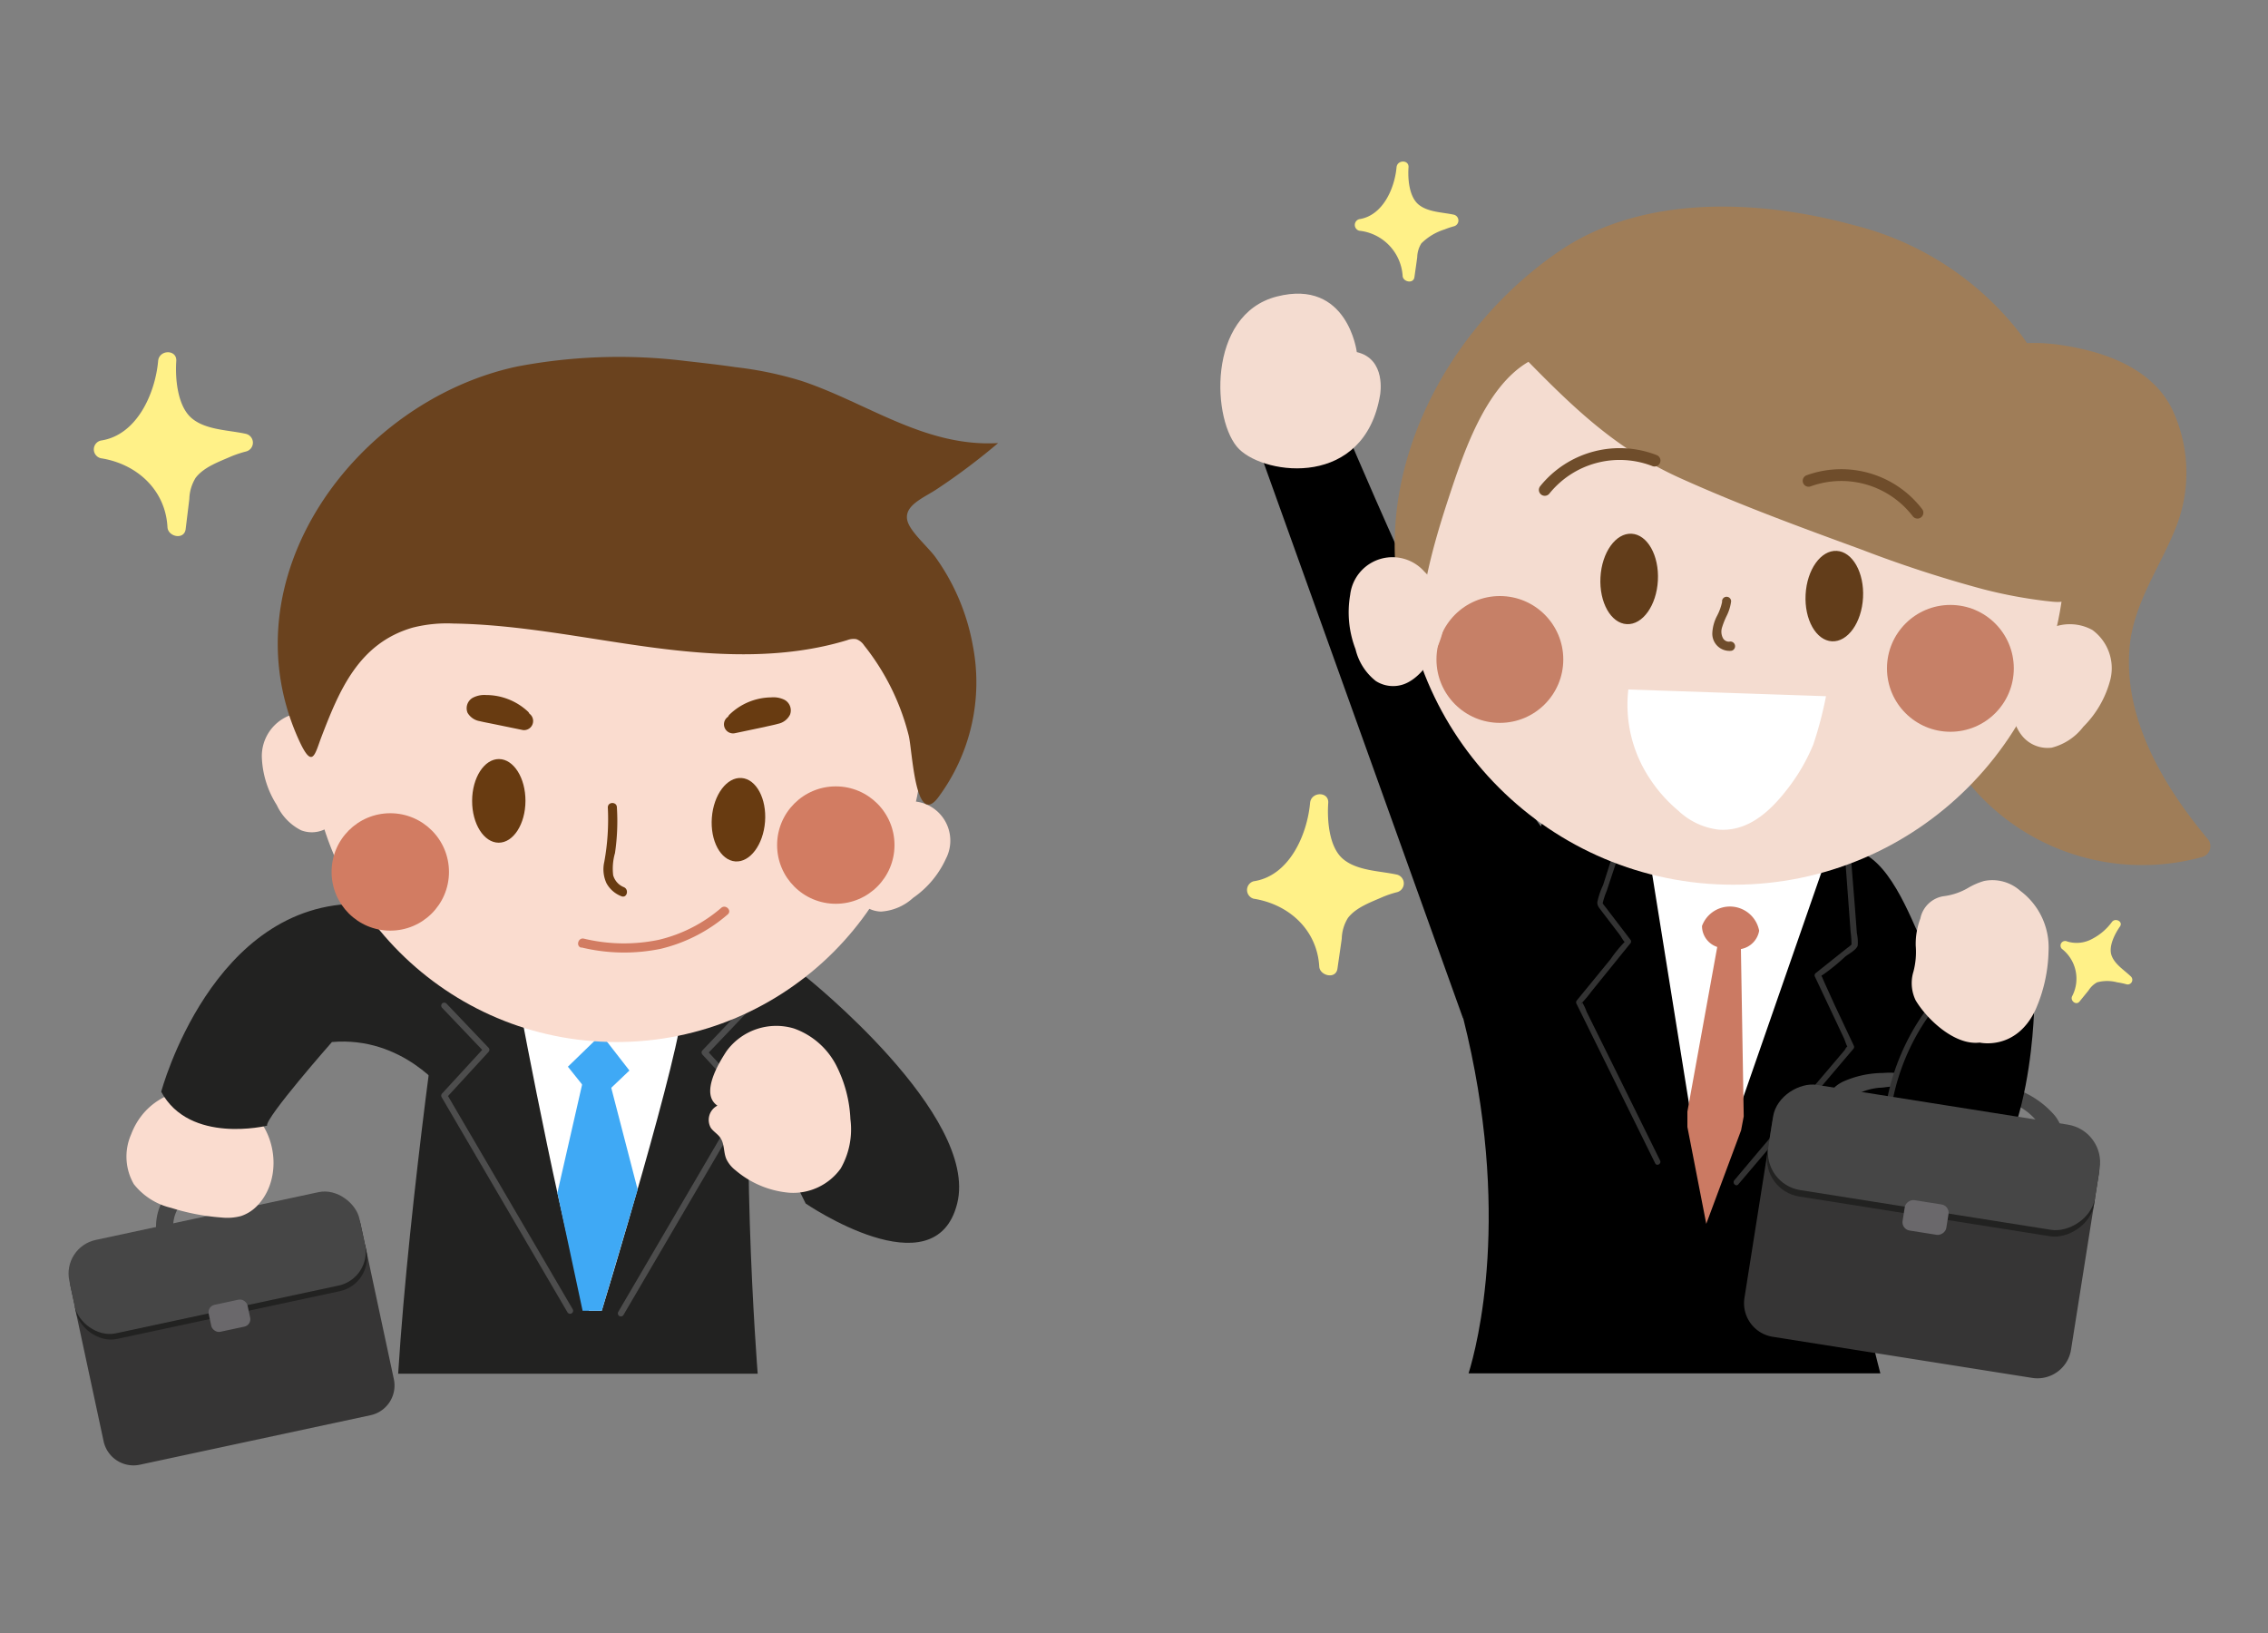 <svg xmlns="http://www.w3.org/2000/svg" viewBox="0 0 250 180"><rect x="0" y="0" width="250" height="180" fill="#808080" stroke="none"/><defs><style>.cls-1{isolation:isolate;}.cls-2{fill:#363535;}.cls-3,.cls-6{fill:#222221;}.cls-4{fill:#464646;}.cls-5{fill:#6a686b;}.cls-6{mix-blend-mode:darken;}.cls-7{fill:#fff;}.cls-8{fill:#3fa9f5;}.cls-9{fill:#fadccf;}.cls-10,.cls-11,.cls-22{fill:none;}.cls-10{stroke:#4d4d4d;stroke-width:0.67px;}.cls-10,.cls-22{stroke-linecap:round;stroke-linejoin:round;}.cls-12{fill:#683b11;}.cls-13{fill:#6a421e;}.cls-14{fill:#d27c62;}.cls-15{fill:#fff188;}.cls-16{fill:#f4dcd0;}.cls-17{fill:#333;}.cls-18{fill:#cb7a63;}.cls-19{fill:#9f7d58;}.cls-20{fill:#c68067;}.cls-21{fill:#623d1a;}.cls-22{stroke:#6f4d2b;stroke-width:1.3px;}.cls-23{fill:#6f4d2b;}</style></defs><g class="cls-1"><g id="設計稿"><g id="Group_3641" data-name="Group 3641"><path id="Rectangle_2151" data-name="Rectangle 2151" class="cls-2" d="M40.82,156l-25.4,5.45a3.37,3.37,0,0,1-4-2.59h0L8.25,144.09h0l32-6.85h0l3.17,14.81A3.35,3.35,0,0,1,40.82,156Z"/><rect id="Rectangle_2152" data-name="Rectangle 2152" class="cls-3" x="7.71" y="134.55" width="32.7" height="10.53" rx="3.79" transform="translate(-28.76 8.14) rotate(-12.1)"/><rect id="Rectangle_2153" data-name="Rectangle 2153" class="cls-4" x="7.57" y="133.93" width="32.7" height="10.53" rx="3.79" transform="translate(-28.63 8.1) rotate(-12.1)"/><path id="Path_8315" data-name="Path 8315" class="cls-4" d="M17.33,136.4a5.86,5.86,0,1,1,7,4.5A5.85,5.85,0,0,1,17.33,136.4Zm1.84-.4a4,4,0,1,0,3.06-4.72h0A4,4,0,0,0,19.17,136Z"/><rect id="Rectangle_2154" data-name="Rectangle 2154" class="cls-5" x="23.09" y="143.51" width="4.38" height="3.04" rx="0.83" transform="translate(-29.83 8.52) rotate(-12.1)"/></g><path class="cls-6" d="M49,105.63s-3.89,26.29-5.11,45.79H83.52s-2.31-29.15,0-44.41Z"/><path class="cls-7" d="M57.27,110.85s5.57,29.77,7.66,33.63h1.4s9-29.46,8.88-33.63Z"/><polygon class="cls-8" points="66.28 114.01 62.6 117.58 65.72 121.48 69.38 118 66.28 114.01"/><polygon class="cls-8" points="64.22 119.31 61.44 131.48 64.22 144.48 66.33 144.48 70.29 131.13 67.02 118.53 64.22 119.31"/><path class="cls-6" d="M88.81,107.66s19.14,15.25,16.7,25-16.7,0-16.7,0L78,110.85S88,108.32,88.81,107.66Z"/><path class="cls-9" d="M14.45,125.05a6.08,6.08,0,0,0,.3,5.47,7.4,7.4,0,0,0,4.12,2.62,24.16,24.16,0,0,0,5.52,1.06,5.92,5.92,0,0,0,2.18-.16A4.4,4.4,0,0,0,28.26,133c2.54-2.52,2.45-7,.15-9.74C24.44,118.49,16.69,119.12,14.45,125.05Z"/><path class="cls-6" d="M49,120.34s-4.57-6.16-12.41-5.48c0,0-7.38,8.38-7.15,9.22,0,0-8.53,2.09-11.67-3.74,0,0,5.59-21,22-20.72s16.22,15.24,16.22,15.24Z"/><polyline class="cls-10" points="48.97 110.85 53.61 115.72 48.97 120.77 62.84 144.48"/><polyline class="cls-10" points="82.32 111.13 77.67 116.01 82.32 121.06 68.44 144.77"/><path class="cls-9" d="M87.5,113.36a8.4,8.4,0,0,1,4.64,4,14.4,14.4,0,0,1,1.6,6,8.7,8.7,0,0,1-1.07,5.44A6.45,6.45,0,0,1,87,131.47,10.52,10.52,0,0,1,81.08,129a3.48,3.48,0,0,1-1-1.21c-.34-.74-.2-1.67-.66-2.35-.28-.43-.76-.69-1.06-1.11a1.77,1.77,0,0,1,.72-2.46c-1.89-1.28.07-4.58,1-6A6.79,6.79,0,0,1,87.5,113.36Z"/><circle class="cls-9" cx="67.95" cy="81.05" r="33.81"/><path class="cls-9" d="M94.94,91.25a6.69,6.69,0,0,1,4.42-2.8,4.34,4.34,0,0,1,4.9,6.22,10.57,10.57,0,0,1-3.61,4.3,5.78,5.78,0,0,1-3.54,1.51,3.28,3.28,0,0,1-2.56-1.36c-1.4-2-.9-6,.39-7.87Z"/><path class="cls-9" d="M38.78,83.86a6.68,6.68,0,0,0-3-4.3,4.77,4.77,0,0,0-4-.64,4.81,4.81,0,0,0-2.92,4.47,10.53,10.53,0,0,0,1.65,5.35,5.88,5.88,0,0,0,2.68,2.78,3.28,3.28,0,0,0,2.89-.26c2.05-1.28,3.15-5.16,2.7-7.4Z"/><path class="cls-11" d="M72.59,68.75l2,.72v-.1Z"/><ellipse class="cls-12" cx="54.98" cy="88.28" rx="4.61" ry="2.94" transform="translate(-33.49 142.95) rotate(-89.8)"/><ellipse class="cls-12" cx="81.4" cy="90.35" rx="4.61" ry="2.94" transform="translate(-14.84 164.7) rotate(-85.67)"/><path class="cls-13" d="M75.56,39.79A59.94,59.94,0,0,0,57,40.4c-17.79,3.8-32.26,23.36-24,41.29,1.44,3.11,1.7,1.48,2.4-.38,2-5.22,4.13-10.4,10.09-12.13a15.38,15.38,0,0,1,4.49-.45c7.29.11,14.48,1.64,21.71,2.61s14.73,1.35,21.7-.78a1.92,1.92,0,0,1,1-.11,1.75,1.75,0,0,1,.86.69,26.12,26.12,0,0,1,4.91,9.91c.42,1.62.7,10.37,3.3,6.79a21.23,21.23,0,0,0,3.77-16.7,23.9,23.9,0,0,0-4-9.56c-.77-1.16-2.85-2.87-3.2-4.15-.47-1.75,1.88-2.58,3.35-3.59a70.27,70.27,0,0,0,6.64-5c-8.08.46-14.38-4.42-21.66-6.85a40.19,40.19,0,0,0-7.29-1.52C79.31,40.21,77.44,40,75.56,39.79Z"/><path class="cls-12" d="M58.35,78.66a.66.66,0,0,0-.15-.22,6.79,6.79,0,0,0-4.62-1.83,2.75,2.75,0,0,0-1.36.25,1.32,1.32,0,0,0-.68,1.71,1.92,1.92,0,0,0,1.34.92c.49.12,1,.21,1.49.31l3.26.67a1,1,0,0,0,1.13-.89A1,1,0,0,0,58.35,78.66Z"/><path class="cls-12" d="M80.26,79a.65.65,0,0,1,.15-.23A6.71,6.71,0,0,1,85,76.87a2.79,2.79,0,0,1,1.37.22,1.32,1.32,0,0,1,.71,1.69,1.89,1.89,0,0,1-1.31,1c-.49.14-1,.23-1.49.35L81,80.82A1,1,0,0,1,80.26,79Z"/><circle class="cls-14" cx="43.02" cy="96.11" r="6.47"/><circle class="cls-14" cx="92.13" cy="93.15" r="6.47"/><path class="cls-14" d="M64.08,104.43a20,20,0,0,0,8.77.15,17.48,17.48,0,0,0,7.37-3.79c.49-.43-.23-1.14-.72-.72a16.24,16.24,0,0,1-6.92,3.53,18.89,18.89,0,0,1-8.23-.14c-.63-.13-.9.85-.27,1Z"/><path class="cls-12" d="M67,89a26.05,26.05,0,0,1-.39,6,3.65,3.65,0,0,0,.25,2.37,3.17,3.17,0,0,0,1.64,1.42c.61.24.87-.74.27-1a2,2,0,0,1-1.18-1.31,6.19,6.19,0,0,1,.2-2.45A24.2,24.2,0,0,0,68,89c0-.65-1-.65-1,0Z"/><path class="cls-15" d="M27.1,47.82c-1.93-.43-4.46-.41-6-1.75s-1.8-4.34-1.67-6.27c.09-1.31-1.9-1.28-2,0-.32,3.55-2.33,8.17-6.31,8.76a1,1,0,0,0,0,1.95c3.94.61,7.12,3.47,7.34,7.59.05,1.06,1.81,1.45,2,.26L20.87,55a4.67,4.67,0,0,1,.7-2.34c.92-1.19,2.57-1.76,3.91-2.35a12.82,12.82,0,0,1,1.62-.54A1,1,0,0,0,27.1,47.82Z"/><path class="cls-4" d="M227,123.76a4.26,4.26,0,0,0-.55-.85,10.07,10.07,0,0,0-3.44-2.55l-.12-.06a4,4,0,0,1-.3,1.68l.11.06a6.63,6.63,0,0,1,1.66,1.36.69.69,0,0,0,.22.2l.17,0c.8.11,1.58.28,2.37.44A2,2,0,0,1,227,123.76Z"/><path d="M171.7,93c-5.62-3.59-22.88-44.46-22.88-44.46-5.26,3.55-10.41,0-10.41,0l22.86,63.71"/><path class="cls-7" d="M179.72,97.3l7.22,36.48s11.66-27.9,13.16-36.48Z"/><path class="cls-16" d="M181.39,105.73l5.55,28.05s8.62-19.46,10.12-28Z"/><path d="M203.75,133.78c-.62-10.45,12.87-19.48,8.29-29.53-1.57-3.44-3.91-9.84-7.71-10.53-2.51-.46-5.55,0-8.1,0H181.7L170.28,90l-9,22.19c5.41,21.5,1.54,36.15.6,39.19h45.39C206.6,148.83,204,138.45,203.75,133.78Z"/><path class="cls-17" d="M179.18,90l-1.47,4.42-1,3.13a8.26,8.26,0,0,0-.64,1.91c0,.43.23.62.5,1l2,2.62c.13.17.4.72.61.81-.08,0,.31-.4-.09-.07a14.43,14.43,0,0,0-1.56,1.91l-3.74,4.57a.34.34,0,0,0,0,.37l8.66,17.56c.18.36.72.05.54-.31l-5.1-10.34-3-6.06a5.11,5.11,0,0,0-.56-1.15c.24.27-.25.47.2,0a11.1,11.1,0,0,0,.88-1.07L179.7,104a.32.32,0,0,0,.05-.38l-2.56-3.35c-.17-.23-.37-.46-.53-.7s0,.27,0,0a8.19,8.19,0,0,1,.44-1.35l2.69-8.1c.13-.38-.48-.55-.6-.17Z"/><path class="cls-17" d="M203.36,94.2l.63,8.51a10.85,10.85,0,0,1,.1,1.4c0,.29.22-.22,0,0s-.46.37-.68.55l-3.3,2.63a.32.32,0,0,0-.05.37l2.52,5.34.7,1.49c.1.22.25.8.45,1,0,0,.25-.29,0-.19s-.32.37-.4.46l-9.16,10.78-3,3.56c-.25.31.18.75.44.45l12.68-14.93a.32.32,0,0,0,.05-.37l-2.11-4.48L201,108.06a4,4,0,0,0-.31-.66c-.13-.17,0,.27-.06.28s.2-.18.3-.23a21.88,21.88,0,0,0,2.46-2c.38-.3,1.22-.73,1.38-1.21a4.59,4.59,0,0,0-.09-1.38l-.23-3.06L204,94.2c0-.4-.65-.4-.62,0Z"/><path id="Path_8326" data-name="Path 8326" class="cls-7" d="M191.77,94h-1.11a35.65,35.65,0,0,0-8.76,1l4.2,26.17L188,133l4-11.59,9-25.9a35.2,35.2,0,0,0-7.82-1.49Z"/><path id="Path_8327" data-name="Path 8327" class="cls-18" d="M193.91,102.59a3.28,3.28,0,0,0-6.3-.52,2.44,2.44,0,0,0,1.68,2.31v0L186,122.53l0,1.69,2.08,10.68,3.84-10.31.29-1.54-.31-18.44h0A2.48,2.48,0,0,0,193.91,102.59Z"/><path class="cls-19" d="M233.76,69.5c-1.61,8.58,3.07,17.1,8.7,23.78-10,3.1-21.91-1.84-26.77-11.13a31.93,31.93,0,0,1-3.11-10.5,63.6,63.6,0,0,1,.35-21.19c1.74-8.52,5.79-12.63,14.62-11.12,4,.68,8.32,2.17,10.41,5.67a15.42,15.42,0,0,1,1.68,5.47C240.81,57.7,235.05,62.55,233.76,69.5Z"/><path class="cls-19" d="M232.58,69.17c-1.64,9.35,3.21,18,9,25l.53-2A22.26,22.26,0,0,1,222,87.89c-7-5.72-8.47-14.81-8.82-23.35a56,56,0,0,1,1.07-14.27c.62-2.83,1.59-5.83,3.76-7.87s5.07-2.33,7.84-2.07c3.56.33,7.73,1.39,10.22,4.13,1.64,1.79,2.23,4.42,2.48,6.78a13.2,13.2,0,0,1-1,6.11c-1.56,4-4.09,7.54-4.94,11.82-.31,1.54,2,2.19,2.35.65.84-4.21,3.32-7.73,4.88-11.66a16.35,16.35,0,0,0-.38-13c-1.88-3.92-6.09-5.85-10.13-6.73-3.45-.76-7.19-1.06-10.47.48A12.08,12.08,0,0,0,213,45.78c-1.72,4.32-2.19,9.25-2.33,13.85A63.64,63.64,0,0,0,212,75.45a25.75,25.75,0,0,0,6,12,24.79,24.79,0,0,0,24.79,7,1.23,1.23,0,0,0,.54-2c-5.17-6.19-9.85-14.22-8.39-22.6C235.2,68.28,232.85,67.62,232.58,69.17Z"/><circle id="Ellipse_46" data-name="Ellipse 46" class="cls-16" cx="191.07" cy="60.96" r="36.56"/><path id="Path_8328" data-name="Path 8328" class="cls-11" d="M198.63,48.94l1.92,1.18,0-.1S199.86,49.63,198.63,48.94Z"/><path id="Path_8329" data-name="Path 8329" class="cls-19" d="M156.78,73.67c-8.15-17.33,1.13-36.47,15.12-46,9.24-6.3,22.12-5.67,32.44-2.85a33.37,33.37,0,0,1,18.58,12.26c5.63,7.85,5.12,16.77,5.87,25.85a5,5,0,0,1-.18,2.31c-.6,1.43-1.91,1.12-3.13,1a52.41,52.41,0,0,1-6.9-1.3,134.92,134.92,0,0,1-13.43-4.38c-6.67-2.44-13.33-4.88-19.79-7.79-7-3.12-11.67-7.58-16.88-12.89-4.79,2.79-7.19,10.14-8.82,15.07-1.69,5.15-3.32,10.92-3.2,16.4A12.73,12.73,0,0,0,156.78,73.67Z"/><circle id="Ellipse_47" data-name="Ellipse 47" class="cls-20" cx="165.33" cy="72.69" r="6.99"/><path id="Path_8331" data-name="Path 8331" class="cls-16" d="M159.2,68.15A7.23,7.23,0,0,0,157,63a4.69,4.69,0,0,0-8.17,2.56,11.31,11.31,0,0,0,.59,6,6.3,6.3,0,0,0,2.24,3.51,3.53,3.53,0,0,0,3.11.34c2.45-.91,4.44-4.78,4.45-7.26Z"/><path id="Path_8331-2" data-name="Path 8331" class="cls-16" d="M222.1,73a7.24,7.24,0,0,1,4.15-3.83,5.16,5.16,0,0,1,4.39.27,5.22,5.22,0,0,1,2,5.4,11.3,11.3,0,0,1-3,5.27,6.34,6.34,0,0,1-3.47,2.3,3.62,3.62,0,0,1-3-1c-1.86-1.83-2.1-6.19-1.09-8.44Z"/><ellipse id="Ellipse_48" data-name="Ellipse 48" class="cls-21" cx="179.57" cy="63.81" rx="4.99" ry="3.17" transform="translate(106.37 239.76) rotate(-86.97)"/><path id="Path_8332" data-name="Path 8332" class="cls-22" d="M170.28,54a10.6,10.6,0,0,1,12.1-3.23"/><ellipse id="Ellipse_49" data-name="Ellipse 49" class="cls-21" cx="202.19" cy="65.69" rx="4.99" ry="3.17" transform="translate(125.91 264.14) rotate(-86.97)"/><path id="Path_8333" data-name="Path 8333" class="cls-22" d="M199.36,53a10.58,10.58,0,0,1,12,3.51"/><path id="Path_8334" data-name="Path 8334" class="cls-7" d="M190.35,91.45a6.61,6.61,0,0,1-.89,0A7.78,7.78,0,0,1,185,89.36a16.14,16.14,0,0,1-3.14-3.53A14.7,14.7,0,0,1,179.49,76c-.15,2.12,0,0,0,0l21.79.74a42.1,42.1,0,0,1-1.4,5.32,20.94,20.94,0,0,1-2.64,4.63C195.63,88.82,193.39,91.24,190.35,91.45Z"/><circle id="Ellipse_50" data-name="Ellipse 50" class="cls-20" cx="214.99" cy="73.67" r="6.99"/><path class="cls-16" d="M149.56,38.81s-1-8.11-8.8-6.13-7.16,13.89-4.17,16.83,13.84,4.27,15.54-6C152.13,43.5,152.85,39.58,149.56,38.81Z"/><path d="M200.88,121.44s3.26,11.45,13.16,11.15,10.19-21.68,10.19-21.68L211,106Z"/><path class="cls-23" d="M189.83,66.32a5.8,5.8,0,0,1-.58,1.6,4.58,4.58,0,0,0-.5,1.81,1.89,1.89,0,0,0,2.12,2,.5.5,0,0,0-.26-1,.75.75,0,0,1-.7-.41,1.54,1.54,0,0,1-.08-1.19,8.76,8.76,0,0,1,.53-1.31,5,5,0,0,0,.46-1.54.5.5,0,1,0-1,0Z"/><path class="cls-15" d="M160.28,23.67c-1.26-.28-2.9-.27-3.93-1.14s-1.18-2.83-1.09-4.09c.06-.85-1.24-.84-1.32,0-.21,2.32-1.51,5.33-4.12,5.72a.66.66,0,0,0,0,1.27,5.36,5.36,0,0,1,4.79,4.95c0,.69,1.19.95,1.3.17s.21-1.46.31-2.2a3,3,0,0,1,.46-1.53,6.32,6.32,0,0,1,2.55-1.53,9.23,9.23,0,0,1,1.05-.35A.66.66,0,0,0,160.28,23.67Z"/><path class="cls-15" d="M154,96.41c-1.9-.42-4.39-.41-5.95-1.72s-1.77-4.28-1.64-6.19c.08-1.28-1.88-1.26-2,0-.32,3.51-2.29,8.06-6.23,8.64a1,1,0,0,0,0,1.92c3.89.61,7,3.42,7.24,7.48.06,1,1.79,1.44,2,.27l.48-3.33a4.56,4.56,0,0,1,.69-2.31c.91-1.17,2.54-1.73,3.85-2.31a11.11,11.11,0,0,1,1.6-.53A1,1,0,0,0,154,96.41Z"/><path class="cls-15" d="M234.87,107.62c-.71-.69-1.78-1.33-2.12-2.32s.36-2.36.93-3.17c.38-.54-.5-1-.88-.51a6.24,6.24,0,0,1-2.18,1.87,3.55,3.55,0,0,1-2.74.29.51.51,0,0,0-.61.8,4.17,4.17,0,0,1,1.15,5.21c-.27.48.41,1.08.8.61l1-1.23a2.58,2.58,0,0,1,.94-.89,4.28,4.28,0,0,1,2.22,0,8,8,0,0,1,1,.21A.51.51,0,0,0,234.87,107.62Z"/><path class="cls-4" d="M202.06,120c.82.17,1.64.34,2.45.56a1.13,1.13,0,0,0,.18,0,.75.75,0,0,0,.29-.09,6.9,6.9,0,0,1,2.16-.57c.38,0,.76-.08,1.15-.11s.32-.31.45-.65l.09-.22c.08-.2.07-.49.23-.65a9.43,9.43,0,0,0-1.5,0,10.93,10.93,0,0,0-4.37.94,4.09,4.09,0,0,0-.88.56S202.08,120,202.06,120Z"/><path class="cls-17" d="M213.16,110.22a25.08,25.08,0,0,0-5.45,12.87c0,.4.58.39.63,0a24.38,24.38,0,0,1,5.26-12.43c.26-.3-.18-.75-.44-.44Z"/><path class="cls-16" d="M225.81,104.83a7.78,7.78,0,0,0-3.12-6.64,4.61,4.61,0,0,0-4-1.08,7.67,7.67,0,0,0-1.71.74,7.07,7.07,0,0,1-2.77.94,3.09,3.09,0,0,0-2.53,2.46,7.87,7.87,0,0,0-.51,3,8.51,8.51,0,0,1-.25,2.84,4.34,4.34,0,0,0,.24,3.17c1.18,2,4.25,5,7.06,4.66,0,0,4,.94,6.15-3.61A16.9,16.9,0,0,0,225.81,104.83Z"/><g id="Group_3641-2" data-name="Group 3641"><path id="Rectangle_2151-2" data-name="Rectangle 2151" class="cls-2" d="M224,151.88l-28.59-4.53a3.75,3.75,0,0,1-3.12-4.29h0l2.64-16.68h0l36,5.71h0l-2.64,16.67A3.75,3.75,0,0,1,224,151.88Z"/><rect id="Rectangle_2152-2" data-name="Rectangle 2152" class="cls-3" x="207.21" y="110.06" width="11.74" height="36.45" rx="4.22" transform="translate(53.04 318.67) rotate(-81)"/><rect id="Rectangle_2153-2" data-name="Rectangle 2153" class="cls-4" x="207.32" y="109.35" width="11.74" height="36.45" rx="4.22" transform="translate(53.83 318.18) rotate(-81)"/><rect id="Rectangle_2154-2" data-name="Rectangle 2154" class="cls-5" x="210.56" y="131.75" width="3.39" height="4.88" rx="0.92" transform="translate(46.51 322.85) rotate(-81)"/></g></g></g></svg>